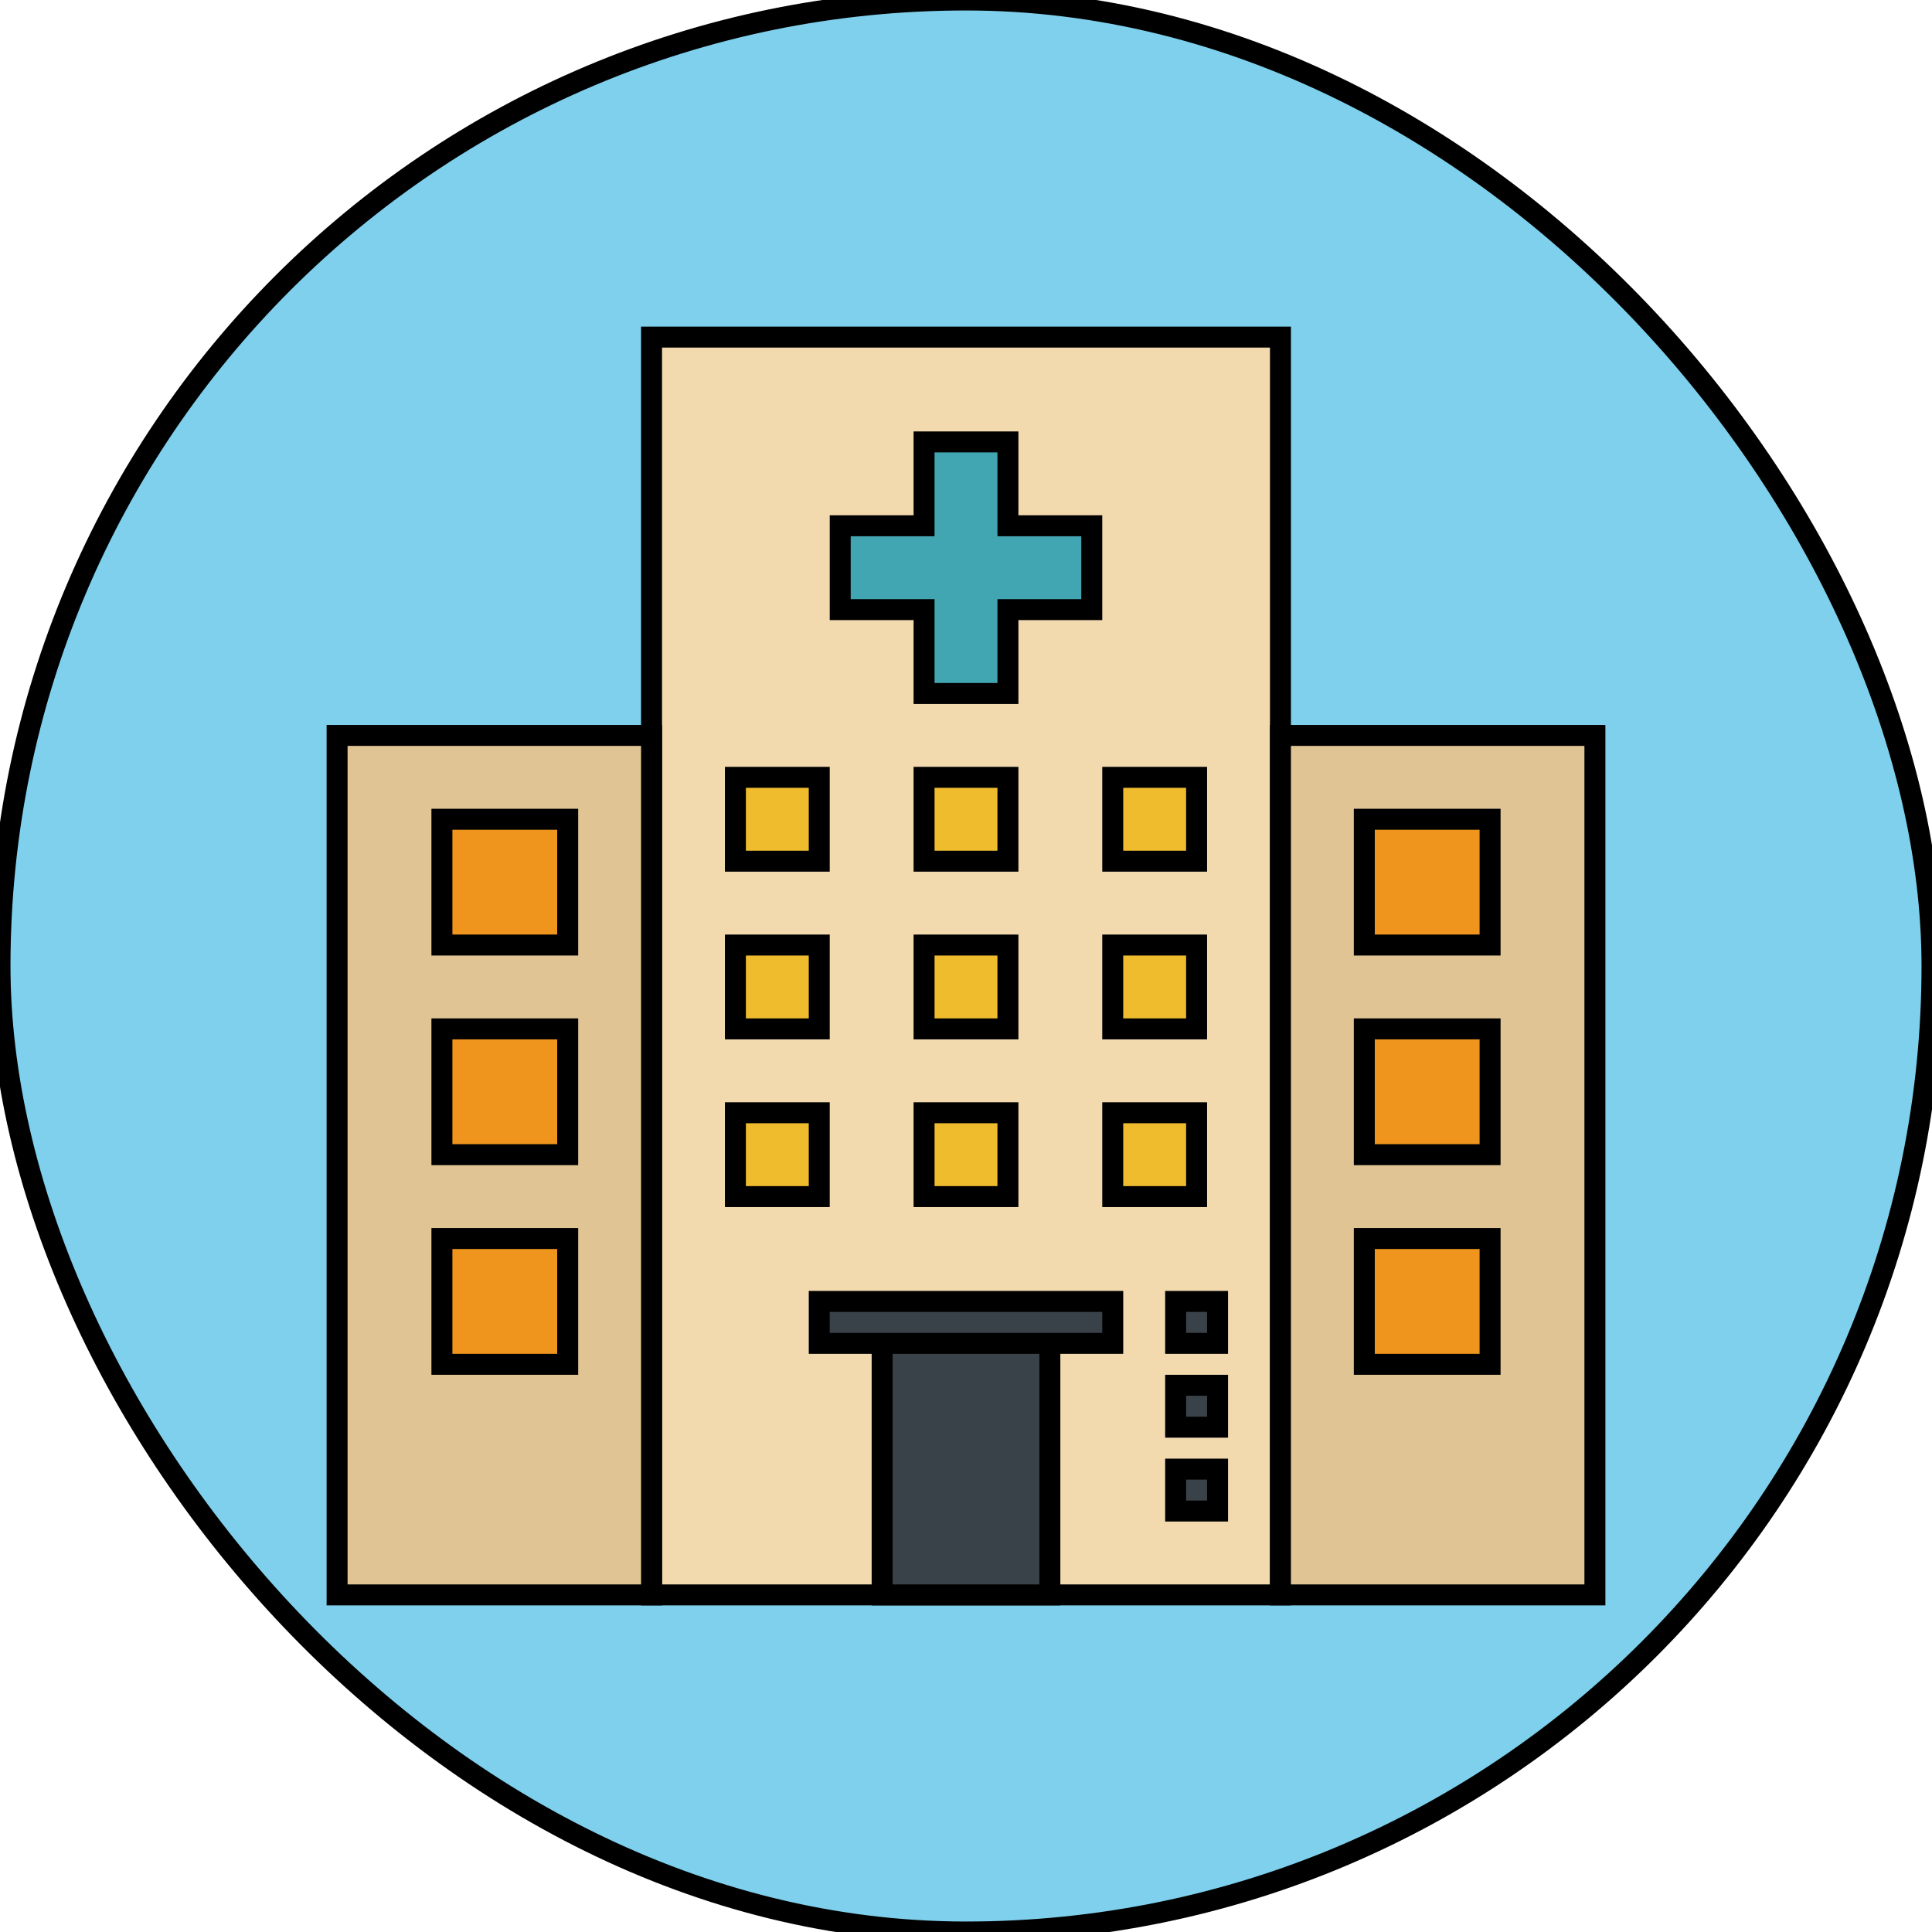 <svg width="64px" height="64px" viewBox="-14.08 -14.08 92.16 92.16" id="_x31_-outline-expand"
    version="1.1" xml:space="preserve" xmlns="http://www.w3.org/2000/svg"
    xmlns:xlink="http://www.w3.org/1999/xlink" fill="#000000" transform="rotate(0)" stroke="#000000"><g id="SVGRepo_bgCarrier" strokeWidth="0" transform="translate(0,0), scale(1)"><rect x="-14.08" y="-14.08" width="92.16" height="92.16" rx="46.08" fill="#7ed0ec" strokeWidth="0"></rect></g><g id="SVGRepo_tracerCarrier" strokeLinecap="round" strokeLinejoin="round" stroke="#CCCCCC" strokeWidth="0.128"></g><g id="SVGRepo_iconCarrier"><rect height="60" style="fill:#F2DAAE;" width="30" x="17" y="2"></rect><rect height="41" style="fill:#E0C494;" width="15" x="47" y="21"></rect><rect height="6" style="fill:#EF941D;" width="6" x="51" y="25"></rect><rect height="6" style="fill:#EF941D;" width="6" x="51" y="35"></rect><rect height="6" style="fill:#EF941D;" width="6" x="51" y="45"></rect><rect height="41" style="fill:#E0C494;" width="15" x="2" y="21"></rect><rect height="6" style="fill:#EF941D;" width="6" x="7" y="25"></rect><rect height="4" style="fill:#EFBC2E;" width="4" x="21" y="23"></rect><rect height="4" style="fill:#EFBC2E;" width="4" x="30" y="23"></rect><rect height="4" style="fill:#EFBC2E;" width="4" x="39" y="23"></rect><rect height="4" style="fill:#EFBC2E;" width="4" x="21" y="31"></rect><rect height="4" style="fill:#EFBC2E;" width="4" x="30" y="31"></rect><rect height="4" style="fill:#EFBC2E;" width="4" x="39" y="31"></rect><rect height="4" style="fill:#EFBC2E;" width="4" x="21" y="39"></rect><rect height="4" style="fill:#EFBC2E;" width="4" x="30" y="39"></rect><rect height="4" style="fill:#EFBC2E;" width="4" x="39" y="39"></rect><rect height="6" style="fill:#EF941D;" width="6" x="7" y="35"></rect><rect height="6" style="fill:#EF941D;" width="6" x="7" y="45"></rect><polygon points="38,11 34,11 34,7 30,7 30,11 26,11 26,15 30,15 30,19 34,19 34,15 38,15 " style="fill:#42A5B2;"></polygon><rect height="13" style="fill:#3A4249;" width="8" x="28" y="49"></rect><rect height="2" style="fill:#3A4249;" width="14" x="25" y="48"></rect><rect height="2" style="fill:#3A4249;" width="2" x="42" y="56"></rect><rect height="2" style="fill:#3A4249;" width="2" x="42" y="52"></rect><rect height="2" style="fill:#3A4249;" width="2" x="42" y="48"></rect></g></svg>